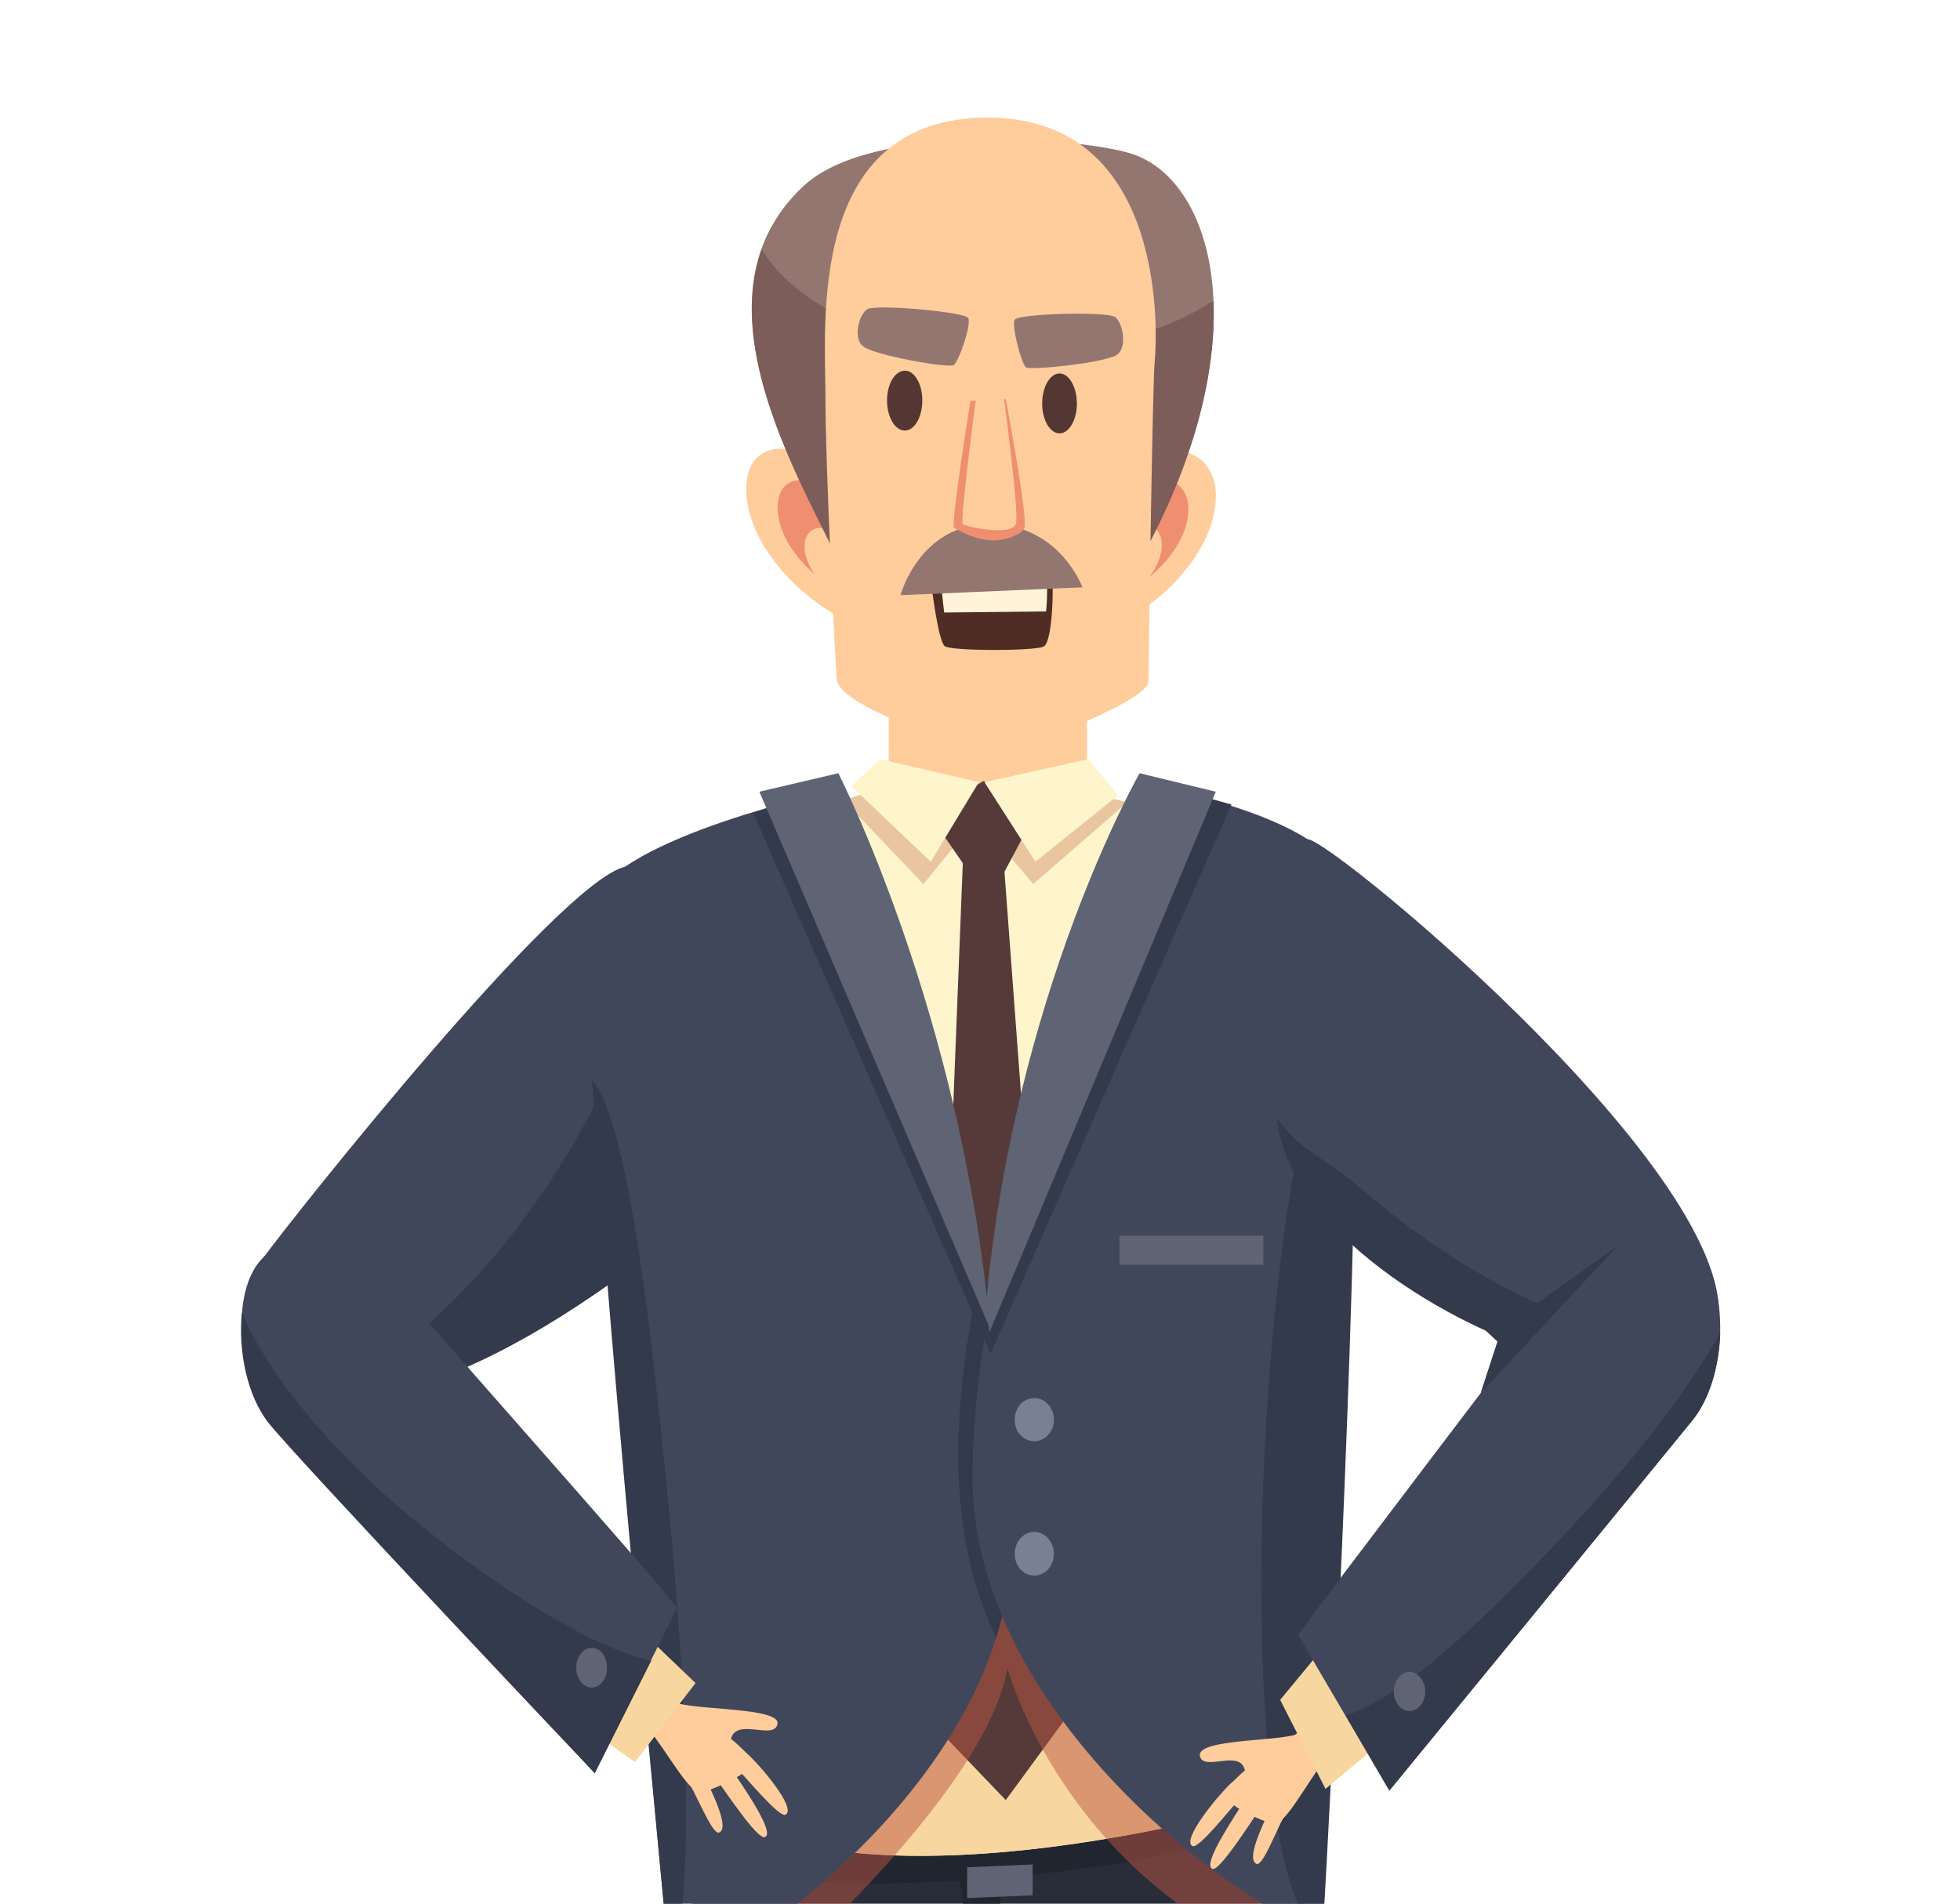 <svg version="1.2" xmlns="http://www.w3.org/2000/svg" viewBox="0 0 350 340" width="350" height="340">
	<title>23119-ai</title>
	<style>
		.s0 { fill: #41475b } 
		.s1 { fill: #333a4c } 
		.s2 { fill: #292d3a } 
		.s3 { fill: #212530 } 
		.s4 { fill: #fff5cc } 
		.s5 { fill: #eac6a0 } 
		.s6 { fill: #f7d79f } 
		.s7 { fill: #563a3a } 
		.s8 { fill: #ffcd9c } 
		.s9 { opacity: .5;mix-blend-mode: multiply;fill: #bc5642 } 
		.s10 { fill: #5f6475 } 
		.s11 { fill: #ef8f6f } 
		.s12 { fill: #937670 } 
		.s13 { fill: #7c5d59 } 
		.s14 { fill: #4f2d25 } 
		.s15 { fill: #543732 } 
		.s16 { fill: #fff3d9 } 
		.s17 { fill: #798093 } 
		.s18 { fill: #edd9d9 } 
	</style>
	<g id="1">
		<g id="&lt;Group&gt;">
			<g id="&lt;Group&gt;">
				<path id="&lt;Path&gt;" class="s0" d="m47.2 224.4c5.2-7.1 52.4-66.7 64.4-69.6 12-2.8 25.3 41.4 23.5 45.4-4.5 10.1-50 51.3-72.5 48.5-19.4-2.4-19.8-18.4-15.4-24.3z"/>
				<path id="&lt;Path&gt;" class="s1" d="m114.8 155.1c3.5 12.7-2.4 34.3-16.4 55.7-11.7 17.8-26.3 31.4-39 37.3q1.5 0.4 3.2 0.6c22.5 2.8 68.9-34.4 73.4-44.6 1.6-3.6-10.2-44.6-21.2-49z"/>
				<path id="&lt;Path&gt;" class="s2" d="m230.5 302.3c-47.9-14.1-105.9-0.6-105.9-0.6-5.5 55.3 13.5 243.1 20.5 299.9h10.4c0 0 7.8-45.6 10-93.2 0.4-8.4-5.2-25.5-4.7-34 2.9-52.9 10.9-92.4 18.3-92.7 13.9-0.6 17.9 39.7 23.1 92.4 0.7 8.1-5.4 21.3-4.8 29.3 3.9 48.9 12.1 98.2 12.1 98.2h9c15.2-138.8 22-162.8 12-299.3z"/>
				<path id="&lt;Path&gt;" class="s3" d="m178.5 333.5l-7.4-0.3c0 0 4.4 34.3 4.4 35.1l3.7-1.3z"/>
				<path id="&lt;Path&gt;" class="s3" d="m228.8 322.2c-0.4-5.1-24.3-7.3-53.4-4.9-29 2.3-52.2 8.2-51.8 13.3 0.4 5 24.3 7.2 53.3 4.9 29.1-2.3 52.3-8.3 51.9-13.3z"/>
				<path id="&lt;Path&gt;" class="s3" d="m200.9 507.8c-0.7-8.6 6.6-22.9 5.7-31.6-6.1-57-10.5-101.7-27.2-101-8.7 0.3-18.7 44.1-22.3 101.2-0.5 9.2 6.1 27.7 5.7 36.7-1.8 35.9-6.9 70.7-9.8 88.5h2.5c0 0 7.8-45.6 10-93.2 0.4-8.4-5.2-25.5-4.7-34 2.9-52.9 10.9-92.4 18.3-92.7 13.9-0.6 17.9 39.7 23.1 92.4 0.7 8.1-5.4 21.3-4.8 29.3 3.9 48.9 12.1 98.2 12.1 98.2h3.7c-3.2-18.8-9-56.4-12.3-93.8z"/>
				<path id="&lt;Path&gt;" class="s4" d="m123.5 320.6c-0.8-44.7-9.1-160.3 11.6-171.3 9.4-5 27.6-10.6 44.9-9.6 19.7 1 38.2 9.3 42.1 14.6 8.6 11.8 7.7 133.8 8.6 166 0 1.2-79.6 24.3-107.2 0.3z"/>
				<path id="&lt;Path&gt;" class="s5" d="m150.6 142.9l14.3 15 9.6-11.8 10 11.8 16.8-14.6-12-3.1-12.8 2.7-18-2.4z"/>
				<path id="&lt;Path&gt;" class="s6" d="m178.6 280.6c-20.8 0-40.2-4.8-56.8-13.3 0.6 21 1.5 40.2 1.7 53.3 27.6 24 107.2 0.9 107.2-0.3-0.3-10-0.4-28.9-0.7-50.4-15.3 6.8-32.8 10.7-51.4 10.7z"/>
				<path id="&lt;Path&gt;" class="s7" d="m179.6 321.5l-13.7-14.3 6.2-157.4 6.8-0.4 11.7 157.1z"/>
				<path id="&lt;Path&gt;" class="s8" d="m158.7 114.9h35.4v28.1h-35.4z"/>
				<path id="&lt;Path&gt;" class="s7" d="m185.7 143.8l-10.1-4.3-9.8 5.8 10.8 15.6z"/>
				<path id="&lt;Path&gt;" class="s9" d="m179.9 297.9c0 0 10.1 38.4 52.7 54.1-0.7-29.8-2-48.3-2.1-49.6l-46.5-21.9q-2.7 0.1-5.4 0.1-2.6 0-5.2-0.1l-50.4 21.4c0.2 7 0.4 13.4 0.5 18.7q0 0 0 0c-0.3 13.1-0.1 28.4 0.5 45 13.6-11.3 51.9-45 55.9-67.7z"/>
				<path id="&lt;Path&gt;" class="s0" d="m119.8 354c19.3-8 60.9-40.3 60.9-79.2 0-38.9-21.6-113.6-31.4-133.7 0 0-39.3 8.5-43.1 19.7-3.7 11.3 13.6 193.2 13.6 193.2z"/>
				<path id="&lt;Path&gt;" class="s1" d="m177.9 292.5c1.8-5.7 2.8-11.6 2.8-17.7 0-12.8-2.3-29.5-5.8-46.8-7.1 32.8-3.1 51.9 3 64.5z"/>
				<path id="&lt;Path&gt;" class="s1" d="m118.7 261.9c-3-29.7-7-62.1-13-69.1 3.5 52.6 12.8 146.7 14 159.4 5-15.3 2.5-56-1-90.3z"/>
				<path id="&lt;Path&gt;" class="s0" d="m236.2 345.4c-19.7-7.5-61.6-41.1-62.5-80-0.9-38.9 22-104.7 31.5-125.1 0 0 30.5 5.2 34.6 16.3 4.1 11.2-3.6 188.8-3.6 188.8z"/>
				<path id="&lt;Path&gt;" class="s1" d="m231.4 207.1c-9.1 49.6-8.6 133.1 4.8 138.3 0 0 4.7-81.5 5.7-137.6 0.5-26.3-7-19.9-10.5-0.7z"/>
				<path id="&lt;Path&gt;" class="s4" d="m166.2 153.9l8.6-14.2-17.6-4.1-5.2 4.8z"/>
				<path id="&lt;Path&gt;" class="s4" d="m184.9 153.9l-9.1-14.2 18.5-4.1 5.4 6.4z"/>
				<path id="&lt;Path&gt;" class="s1" d="m212.5 141.6l-36.1 88.3-32.1-87.3-9.8 2.6 42.4 96.6 43-98.1z"/>
				<path id="&lt;Path&gt;" class="s10" d="m176.8 237.3l-41.2-95.9 14.1-3.3c0 0 22 42.9 27.1 99.2z"/>
				<path id="&lt;Path&gt;" class="s10" d="m176 233.8l0.7 4.1 40.4-96.5-13.6-3.3c0 0-22.6 39.5-27.5 95.7z"/>
				<path id="&lt;Path&gt;" class="s0" d="m233.6 149.9c-12.2-1.3-9.2 49-6.9 52.7 3.4 5.6 31.7 34.7 51.5 39.7 13.8 3.5 25.9 3.6 28.2-4.1 7.7-25.1-67.8-87.7-72.8-88.3z"/>
				<path id="&lt;Path&gt;" class="s1" d="m243.3 212.5c-7-6.1-10.2-6.2-15.2-12.6 1.7 19.6 31 37.5 50.1 42.4 13.8 3.5 25.9 3.6 28.2-4.1q0.2-0.6 0.3-1.2c-13.3 5.7-39.7-4.1-63.4-24.5z"/>
				<g id="&lt;Group&gt;">
					<path id="&lt;Path&gt;" class="s8" d="m218.7 320.1c3.6-5.3 10.3-8 15.2-12.4l5.6 2.7c-5.5 6.6-9 14.2-11.6 15.3-0.9 0.5-10.5-3.9-9.2-5.6z"/>
					<path id="&lt;Path&gt;" class="s8" d="m230.1 323c-1.7 2.5-4.5 10.4-5.7 9.9-1.9-0.8 0.9-6.5 2.4-9.9 1.9-4.4 3.3 0 3.3 0z"/>
					<path id="&lt;Path&gt;" class="s8" d="m221.8 320.8c-2 2.1-7.8 9.6-8.9 8.9-1.9-1.2 4.6-9 6.8-11.1 3.4-3.1 2.1 2.2 2.1 2.2z"/>
					<path id="&lt;Path&gt;" class="s8" d="m222.4 317.3c0.1-5.5-6.7-1-8-3.3-1.7-3.3 11.6-2.9 16.7-4.1 4.3-1-8.7 7.4-8.7 7.4z"/>
					<path id="&lt;Path&gt;" class="s8" d="m224.9 323.2c-1.7 2.5-7.2 11.1-8.4 10.6-1.9-0.8 3.9-9.2 5.5-11.9 2.5-4 2.9 1.3 2.9 1.3z"/>
				</g>
				<g id="&lt;Group&gt;">
					<path id="&lt;Path&gt;" class="s8" d="m134.3 314.4c-3.8-5.2-10.7-7.9-15.8-12.3l-5.9 2.6c5.8 6.6 9.4 14.2 12.1 15.4 1 0.4 10.9-3.9 9.6-5.7z"/>
					<path id="&lt;Path&gt;" class="s8" d="m122.4 317.4c1.8 2.5 4.7 10.3 6 9.9 1.9-0.8-1-6.6-2.5-9.9-2-4.4-3.5 0-3.5 0z"/>
					<path id="&lt;Path&gt;" class="s8" d="m131 315.2c2.1 2.1 8.2 9.6 9.3 8.9 2-1.2-4.8-9.1-7.1-11.1-3.5-3.2-2.2 2.2-2.2 2.2z"/>
					<path id="&lt;Path&gt;" class="s8" d="m130.4 311.7c0-5.5 7.1-1 8.3-3.4 1.8-3.2-12-2.8-17.4-4-4.4-1 9.1 7.4 9.1 7.4z"/>
					<path id="&lt;Path&gt;" class="s8" d="m127.8 317.6c1.8 2.4 7.5 11.1 8.8 10.5 1.9-0.7-4-9.2-5.8-11.8-2.6-4-3 1.3-3 1.3z"/>
				</g>
				<path id="&lt;Path&gt;" class="s6" d="m228.6 303.6l8.1-9.8 10.9 16.6-10.9 9.1z"/>
				<path id="&lt;Path&gt;" class="s0" d="m303 223.8c-3.5-3.2-20.1 0.6-23.1 4.6-2.9 3.9-44.3 58.2-48.1 63.6l16.3 27.8c0 0 48.1-58.7 54.1-66.1 6.4-8 6.6-24.5 0.8-29.9z"/>
				<path id="&lt;Path&gt;" class="s1" d="m282.2 271c-21.6 23.5-33.9 32.8-41.9 35.4l7.8 13.4c0 0 48.1-58.7 54.1-66.1 3.2-3.9 4.8-9.9 5-15.7-5.3 9.5-14 21.1-25 33z"/>
				<path id="&lt;Path&gt;" class="s1" d="m264.4 248.8l3-9.2-10-9.3 15.6 3.5 15.9-11.3z"/>
				<path id="&lt;Path&gt;" class="s6" d="m113.4 314.7l-11.6-8.1 15.3-12.8 7.1 6.8z"/>
				<path id="&lt;Path&gt;" class="s0" d="m47.2 224.4c3.5-3.3 20.1 0.5 23 4.4 3 4 46.9 53.1 50.7 58.4l-14.7 29.5c0 0-51.8-56.8-57.8-64.2-6.4-7.9-7.1-22.7-1.2-28.1z"/>
				<path id="&lt;Path&gt;" class="s1" d="m66.9 265.3c-11.4-10.6-19.9-21.8-23.7-30.9-0.7 6.8 0.9 14.9 4.8 19.8 6 7.4 58.2 62.5 58.2 62.5l10.1-20.1c-12.1-2.5-33.9-17.1-49.4-31.3z"/>
				<path id="&lt;Path&gt;" class="s10" d="m105.7 301.4c-1.6 0-2.8-1.6-2.8-3.5 0-2 1.2-3.6 2.8-3.6 1.5 0 2.7 1.6 2.7 3.6 0 1.9-1.2 3.5-2.7 3.5z"/>
				<path id="&lt;Path&gt;" class="s10" d="m251.7 305.6c-1.5 0-2.8-1.5-2.8-3.5 0-1.9 1.3-3.5 2.8-3.5 1.5 0 2.8 1.6 2.8 3.5 0 2-1.3 3.5-2.8 3.5z"/>
				<path id="&lt;Path&gt;" class="s8" d="m149.3 109.9c-9.5-5.5-16.7-15.3-16-23.6 0.6-8.2 10.1-7.7 14-1.5 3.8 6.2 5.6 27.2 2 25.1z"/>
				<path id="&lt;Path&gt;" class="s8" d="m200.5 111c9.9-5.3 17-14.8 16.6-23.1-0.5-8.5-10.1-9.6-14.2-3.4-4.2 6.2-6.4 28.6-2.4 26.5z"/>
				<path id="&lt;Path&gt;" class="s11" d="m200.9 105.9c6.7-3.5 11.6-9.8 11.3-15.5-0.4-5.7-6.9-6.3-9.7-2.2-2.8 4.2-4.2 19-1.6 17.7z"/>
				<path id="&lt;Path&gt;" class="s8" d="m201.5 106.4c3.8-2.4 6.4-6.5 5.9-9.9-0.5-3.4-4.4-3.4-5.9-0.8-1.4 2.7-1.5 11.6 0 10.7z"/>
				<path id="&lt;Path&gt;" class="s11" d="m149.6 105.5c-6.4-3.6-11.2-10.1-10.7-15.6 0.4-5.5 6.7-5.2 9.2-1.1 2.6 4.2 3.8 18.1 1.5 16.7z"/>
				<path id="&lt;Path&gt;" class="s8" d="m150.6 107.1c-4.2-2.3-7.3-6.6-6.9-10.1 0.4-3.6 4.7-3.4 6.3-0.7 1.6 2.7 2.2 11.7 0.6 10.8z"/>
				<path id="&lt;Path&gt;" class="s12" d="m202.2 27.5c-8.8-2.9-46.4-5.9-58.8 5.8-22.2 20.8 2.1 56 8.5 71.6l50.1-2c23.7-40.9 15.1-70.5 0.2-75.4z"/>
				<path id="&lt;Path&gt;" class="s13" d="m181 63c-20.9 0-38.6-7.7-45-18.5-7.3 20.7 10.6 47.4 15.9 60.4l50.1-2c11.3-19.4 15.2-36.3 14.7-49.2-8.7 5.7-21.5 9.3-35.7 9.3z"/>
				<path id="&lt;Path&gt;" class="s8" d="m149.4 121.3c0.5 5.2 24 12.6 28.8 12.6 4.7 0 26.9-8.8 26.9-12.2 0-3.3 0.7-53.3 1.1-57.2 0.4-3.8 2.6-43.5-29.8-43.5-32.4 0-29 36.9-29 49.9 0 12.9 1.7 45.9 2 50.4z"/>
				<g id="&lt;Group&gt;">
					<path id="&lt;Path&gt;" class="s12" d="m154.2 61.9c-2-1.4-0.8-5.8 0.7-6.7 1.6-0.9 17.4 0.5 18 1.6 0.6 1.2-1.7 7.8-2.6 8.4-0.9 0.6-14-1.7-16.1-3.3z"/>
					<path id="&lt;Path&gt;" class="s12" d="m199.4 63.4c2-1.3 1.1-5.8-0.3-6.8-1.5-1-17.2-0.6-17.9 0.5-0.6 1.1 1.2 7.9 2 8.5 0.9 0.6 14-0.8 16.2-2.2z"/>
					<path id="&lt;Path&gt;" class="s14" d="m166.5 105.8c0 0 20.7-4.2 21.2-4 0.5 0.2 0.5 13-1.4 13.7-1.8 0.8-16.5 0.8-17.6-0.1-1.1-0.9-2.2-9.6-2.2-9.6z"/>
					<path id="&lt;Path&gt;" class="s15" d="m161.6 76.9c-1.8 0-3.2-2.4-3.2-5.4 0-2.9 1.4-5.3 3.2-5.3 1.7 0 3.1 2.4 3.1 5.3 0 3-1.4 5.4-3.1 5.4z"/>
					<path id="&lt;Path&gt;" class="s15" d="m189.2 77.4c-1.7 0-3.1-2.4-3.1-5.3 0-3 1.4-5.4 3.1-5.4 1.7 0 3.1 2.4 3.1 5.4 0 2.9-1.4 5.3-3.1 5.3z"/>
					<path id="&lt;Path&gt;" class="s16" d="m186.8 109.2c0.3-3 0.2-6.1 0-6.2-0.4-0.2-18.6 2.8-18.6 2.8 0 0 0.2 1.7 0.4 3.6z"/>
					<path id="&lt;Path&gt;" class="s12" d="m160.8 106.3l32.5-1.4c0 0-4.1-11.3-16.6-11.3-12.5 0-15.9 12.7-15.9 12.7z"/>
					<path id="&lt;Path&gt;" class="s11" d="m173.3 71.6c0 0-3.6 22.1-2.9 22.7 0.4 0.2 3.3 2 6.3 2.2 2.8 0.2 5.7-1.1 6.2-2.1 0.8-1.5-3.3-23.1-3.3-23.1z"/>
					<path id="&lt;Path&gt;" class="s8" d="m174.4 70.2c0 0-3 22.8-2.5 23.4 0.6 0.5 8.7 2.2 9.5 0 0.7-1.6-2.3-23.8-2.3-23.8z"/>
				</g>
				<path id="&lt;Path&gt;" class="s10" d="m199.9 220.7h25.7v5.2h-25.7z"/>
				<path id="&lt;Path&gt;" class="s3" d="m159 372.5c8 2.5 34.1 0.9 40.9-3.2 0 0-7.3 13.8-21.7 11.8-14.3-2-19.2-8.6-19.2-8.6z"/>
				<path id="&lt;Path&gt;" class="s10" d="m184.4 333l-11.7 0.5v5.5l11.7-0.5z"/>
				<path id="&lt;Path&gt;" class="s17" d="m184.7 281.4c-2 0-3.5-1.7-3.5-3.9 0-2.1 1.5-3.9 3.5-3.9 1.9 0 3.5 1.8 3.5 3.9 0 2.2-1.6 3.9-3.5 3.9z"/>
				<path id="&lt;Path&gt;" class="s17" d="m184.7 257.4c-2 0-3.5-1.7-3.5-3.8 0-2.2 1.5-3.9 3.5-3.9 1.9 0 3.5 1.7 3.5 3.9 0 2.1-1.6 3.8-3.5 3.8z"/>
				<path id="&lt;Path&gt;" class="s18" d="m207.1 604h26.3c0 0-16-15.4-20.1-12.6-4.1 2.9-6.2 12.6-6.2 12.6z"/>
				<path id="&lt;Path&gt;" class="s18" d="m156.3 604h-24.7c0 0 15.7-15.4 21.2-12.6 5.6 2.9 3.5 12.6 3.5 12.6z"/>
			</g>
		</g>
	</g>
</svg>